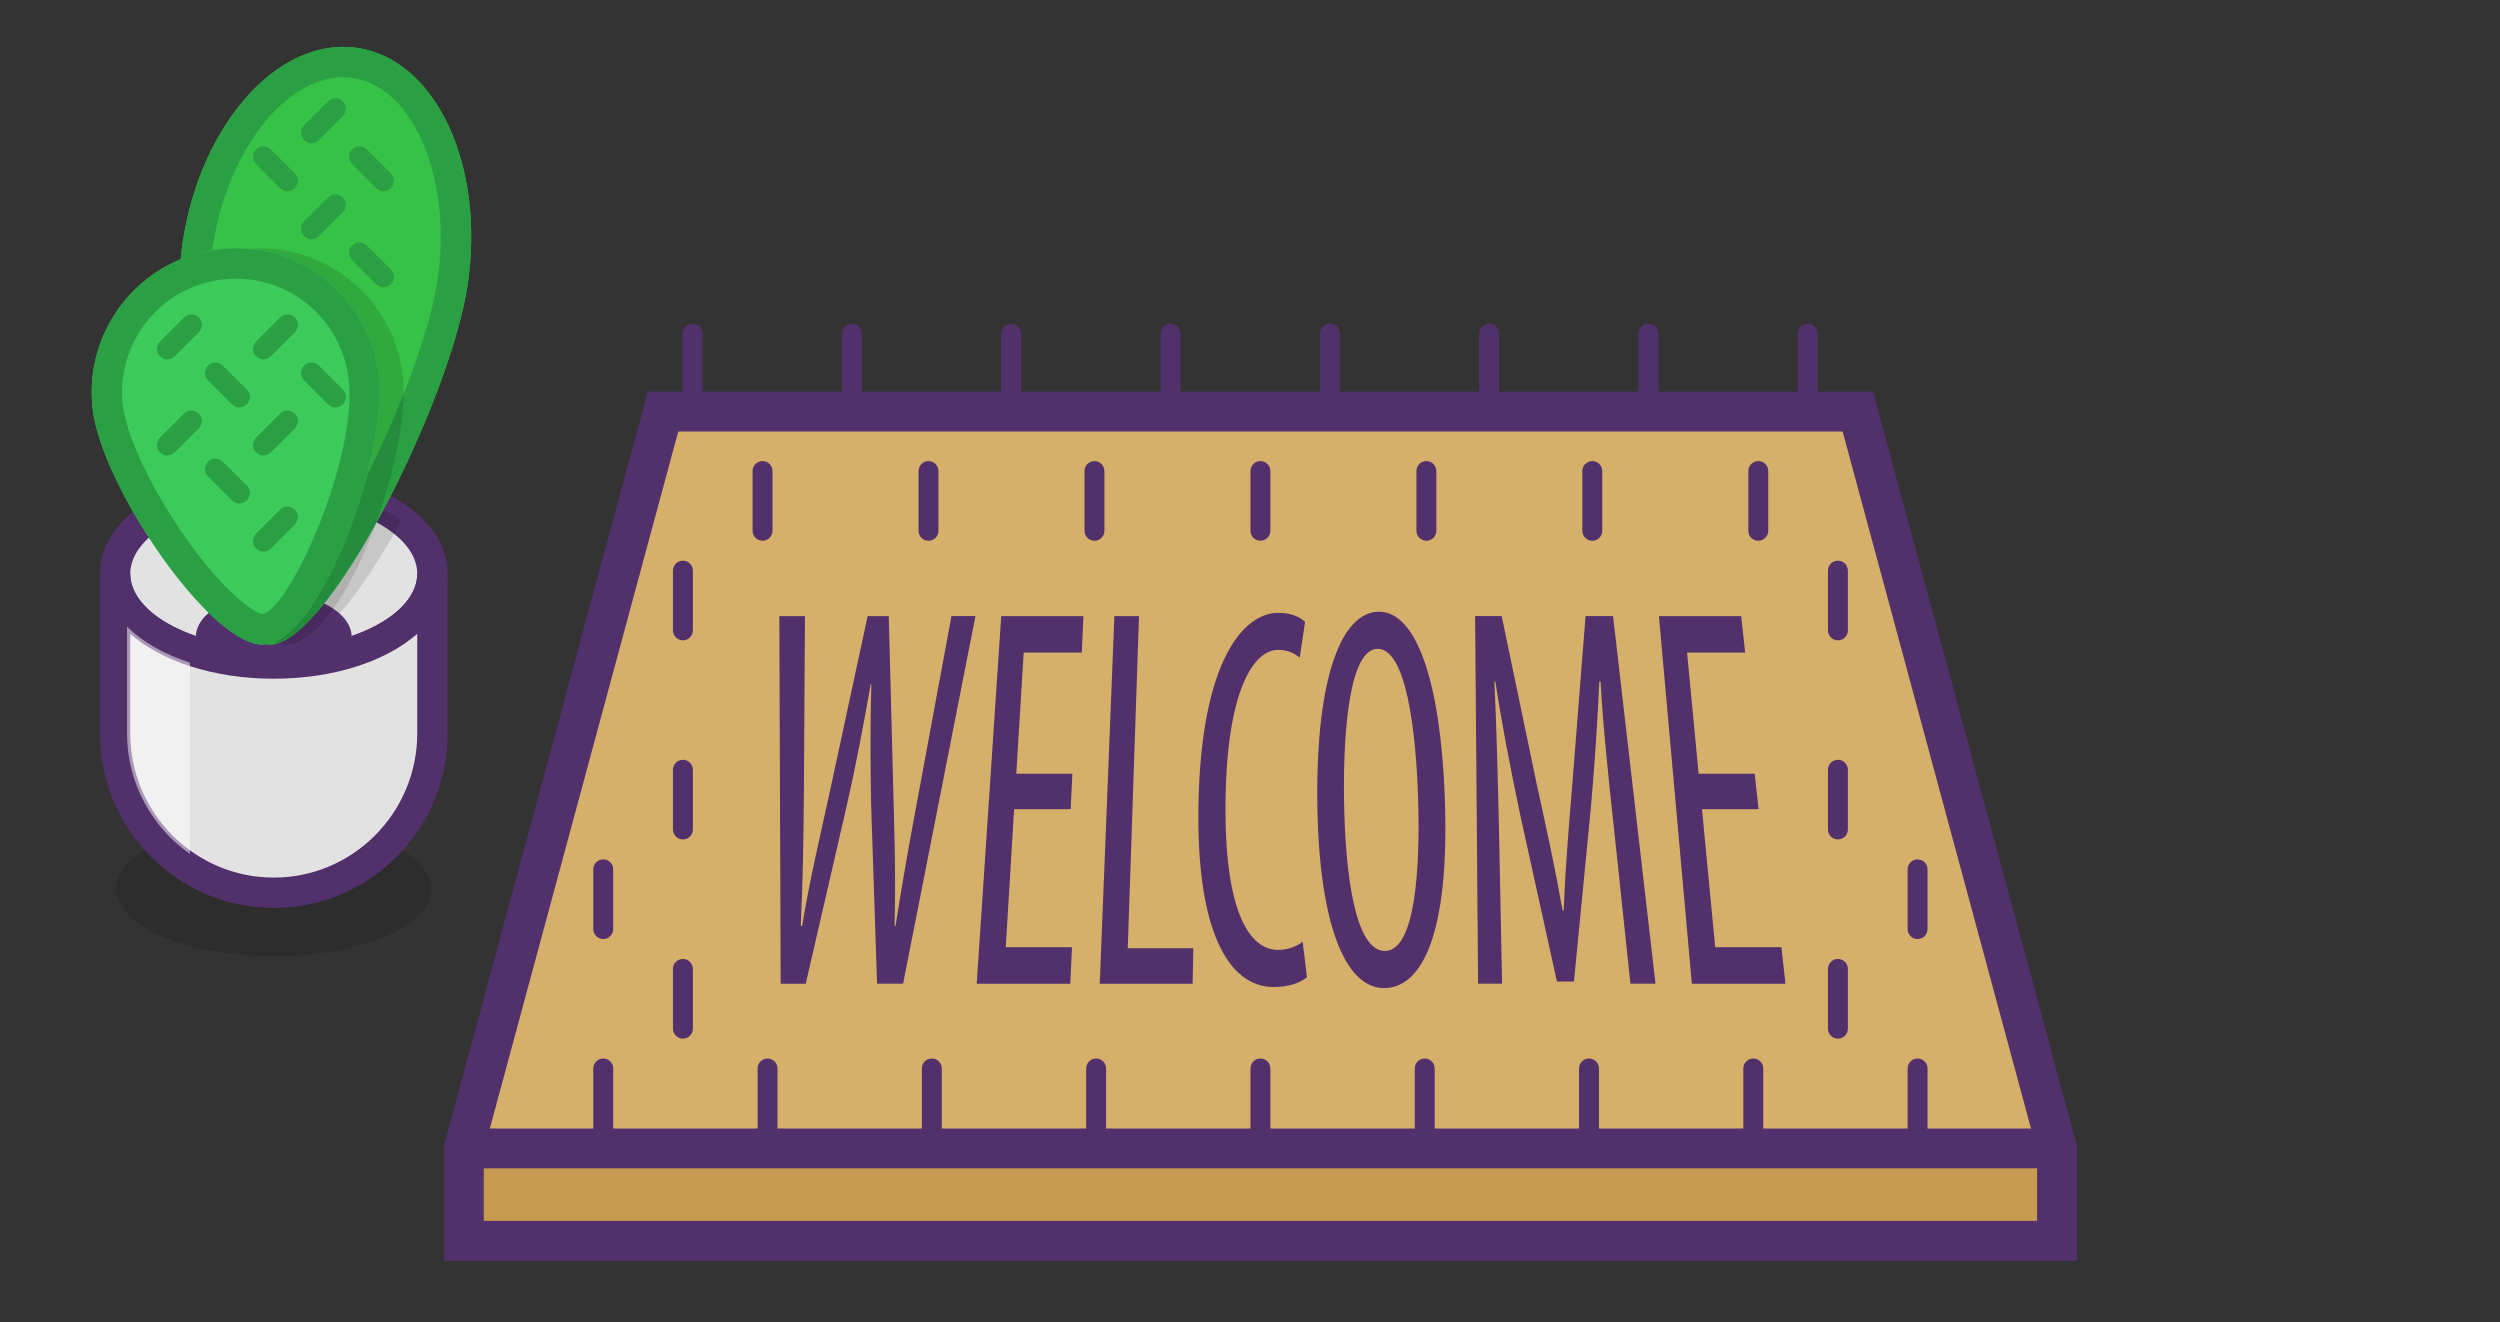 <?xml version="1.0" encoding="utf-8"?>
<!-- Generator: Adobe Illustrator 19.1.0, SVG Export Plug-In . SVG Version: 6.00 Build 0)  -->
<!DOCTYPE svg PUBLIC "-//W3C//DTD SVG 1.1//EN" "http://www.w3.org/Graphics/SVG/1.1/DTD/svg11.dtd">
<svg version="1.1" id="Layer_1" xmlns="http://www.w3.org/2000/svg" xmlns:xlink="http://www.w3.org/1999/xlink" x="0px" y="0px"
	 viewBox="0 15.27 60 31.73" enable-background="new 0 15.27 60 31.73" xml:space="preserve">
<rect x="0" y="15.27" width="60" height="31.73" fill="#333333" stroke="none"/>
<g>
	<ellipse fill="#E2E2E2" cx="6.57" cy="29.041" rx="3.808" ry="2.154"/>
	<path fill="#52306C" d="M6.57,31.56c-2.339,0-4.172-1.106-4.172-2.518s1.833-2.518,4.172-2.518s4.172,1.106,4.172,2.518
		C10.742,30.454,8.909,31.56,6.57,31.56z M6.57,27.251c-1.867,0-3.444,0.82-3.444,1.79s1.577,1.79,3.444,1.79s3.444-0.82,3.444-1.79
		S8.437,27.251,6.57,27.251z"/>
</g>
<ellipse opacity="0.12" enable-background="new    " cx="6.57" cy="36.598" rx="3.782" ry="1.621"/>
<polygon fill="#D6AF6B" points="49.368,42.832 11.132,42.832 15.912,25.148 44.588,25.148 "/>
<rect x="11.132" y="42.832" fill="#C69B4F" width="38.235" height="2.217"/>
<path fill="#52306C" d="M49.846,42.768L44.954,24.67H15.546l-4.891,18.099v0.541v2.217h39.191V43.31V42.768z M16.278,25.626h27.945
	l4.521,16.728H11.756L16.278,25.626z M48.89,44.571H11.61V43.31h37.28V44.571z"/>
<g>
	<g>
		<path fill="#52306C" d="M18.736,38.879l-0.032-8.822h0.615l-0.026,4.253c-0.008,1.113-0.024,2.095-0.075,3.182h0.033
			c0.183-1.113,0.414-2.069,0.659-3.195l0.913-4.24h0.507l0.108,4.149c0.028,1.047,0.062,2.054,0.031,3.285h0.024
			c0.198-1.269,0.376-2.225,0.564-3.233l0.778-4.202h0.576l-1.736,8.822h-0.626l-0.142-4.294c-0.017-0.928-0.025-1.924,0.005-2.892
			h-0.016c-0.174,0.994-0.354,1.95-0.578,2.932l-0.98,4.255C19.338,38.879,18.736,38.879,18.736,38.879z"/>
		<path fill="#52306C" d="M25.696,34.69h-1.357l-0.201,3.312h1.59l-0.041,0.877h-2.246l0.588-8.822h1.974l-0.041,0.876h-1.394
			l-0.177,2.907h1.346L25.696,34.69z"/>
		<path fill="#52306C" d="M26.745,30.057h0.591l-0.27,7.971h1.574l-0.017,0.851h-2.229L26.745,30.057z"/>
		<path fill="#52306C" d="M31.368,38.723c-0.174,0.143-0.449,0.235-0.8,0.235c-1.103,0-1.862-1.388-1.805-4.386
			c0.066-3.481,1.1-4.594,1.913-4.594c0.315,0,0.537,0.104,0.645,0.222l-0.127,0.851c-0.124-0.092-0.256-0.183-0.527-0.183
			c-0.557,0-1.22,0.915-1.254,3.613c-0.035,2.696,0.584,3.587,1.264,3.587c0.24,0,0.455-0.092,0.587-0.196L31.368,38.723z"/>
		<path fill="#52306C" d="M34.675,34.402c0.123,3.312-0.557,4.582-1.46,4.582c-0.936,0-1.576-1.559-1.6-4.53
			c-0.024-2.92,0.578-4.503,1.483-4.503C33.98,29.951,34.57,31.588,34.675,34.402z M32.257,34.468
			c0.026,1.819,0.274,3.626,0.98,3.626c0.72,0,0.851-1.924,0.798-3.652c-0.051-1.649-0.29-3.6-0.97-3.6
			C32.414,30.842,32.231,32.674,32.257,34.468z"/>
		<path fill="#52306C" d="M38.728,35.083c-0.128-1.165-0.263-2.462-0.314-3.456h-0.03c-0.046,0.981-0.112,2.029-0.207,3.063
			l-0.402,4.136h-0.409l-0.874-3.967c-0.236-1.126-0.45-2.212-0.603-3.233h-0.024c0.051,1.034,0.081,2.265,0.11,3.521l0.075,3.731
			h-0.576l-0.071-8.822h0.637l0.841,4.031c0.254,1.165,0.445,2.029,0.621,3.037h0.025c0.042-1.007,0.11-1.845,0.209-3.037
			l0.317-4.031h0.66l1.019,8.822H39.13L38.728,35.083z"/>
		<path fill="#52306C" d="M42.205,34.69h-1.357l0.316,3.312h1.59l0.097,0.877h-2.247l-0.79-8.822h1.974l0.096,0.876H40.49
			l0.277,2.907h1.346L42.205,34.69z"/>
	</g>
</g>
<g>
	<g>
		<path fill="#52306C" d="M16.622,25.427c-0.132,0-0.239-0.107-0.239-0.239v-1.912c0-0.132,0.107-0.239,0.239-0.239
			s0.239,0.107,0.239,0.239v1.912C16.861,25.32,16.754,25.427,16.622,25.427z"/>
		<path fill="#52306C" d="M20.446,25.427c-0.132,0-0.239-0.107-0.239-0.239v-1.912c0-0.132,0.107-0.239,0.239-0.239
			s0.239,0.107,0.239,0.239v1.912C20.685,25.32,20.578,25.427,20.446,25.427z"/>
		<path fill="#52306C" d="M24.269,25.427c-0.132,0-0.239-0.107-0.239-0.239v-1.912c0-0.132,0.107-0.239,0.239-0.239
			s0.239,0.107,0.239,0.239v1.912C24.508,25.32,24.401,25.427,24.269,25.427z"/>
		<path fill="#52306C" d="M28.093,25.427c-0.132,0-0.239-0.107-0.239-0.239v-1.912c0-0.132,0.107-0.239,0.239-0.239
			s0.239,0.107,0.239,0.239v1.912C28.332,25.32,28.225,25.427,28.093,25.427z"/>
		<path fill="#52306C" d="M31.916,25.427c-0.132,0-0.239-0.107-0.239-0.239v-1.912c0-0.132,0.107-0.239,0.239-0.239
			s0.239,0.107,0.239,0.239v1.912C32.155,25.32,32.048,25.427,31.916,25.427z"/>
		<path fill="#52306C" d="M35.74,25.427c-0.132,0-0.239-0.107-0.239-0.239v-1.912c0-0.132,0.107-0.239,0.239-0.239
			s0.239,0.107,0.239,0.239v1.912C35.979,25.32,35.871,25.427,35.74,25.427z"/>
		<path fill="#52306C" d="M39.563,25.427c-0.132,0-0.239-0.107-0.239-0.239v-1.912c0-0.132,0.107-0.239,0.239-0.239
			s0.239,0.107,0.239,0.239v1.912C39.802,25.32,39.695,25.427,39.563,25.427z"/>
		<path fill="#52306C" d="M43.387,25.427c-0.132,0-0.239-0.107-0.239-0.239v-1.912c0-0.132,0.107-0.239,0.239-0.239
			s0.239,0.107,0.239,0.239v1.912C43.626,25.32,43.518,25.427,43.387,25.427z"/>
	</g>
	<g>
		<path fill="#52306C" d="M18.301,28.248c-0.132,0-0.239-0.107-0.239-0.239v-1.434c0-0.132,0.107-0.239,0.239-0.239
			s0.239,0.107,0.239,0.239v1.434C18.54,28.141,18.434,28.248,18.301,28.248z"/>
		<path fill="#52306C" d="M22.284,28.248c-0.132,0-0.239-0.107-0.239-0.239v-1.434c0-0.132,0.107-0.239,0.239-0.239
			s0.239,0.107,0.239,0.239v1.434C22.523,28.141,22.416,28.248,22.284,28.248z"/>
		<path fill="#52306C" d="M26.267,28.248c-0.132,0-0.239-0.107-0.239-0.239v-1.434c0-0.132,0.107-0.239,0.239-0.239
			s0.239,0.107,0.239,0.239v1.434C26.506,28.141,26.399,28.248,26.267,28.248z"/>
		<path fill="#52306C" d="M30.25,28.248c-0.132,0-0.239-0.107-0.239-0.239v-1.434c0-0.132,0.107-0.239,0.239-0.239
			s0.239,0.107,0.239,0.239v1.434C30.489,28.141,30.382,28.248,30.25,28.248z"/>
		<path fill="#52306C" d="M34.233,28.248c-0.132,0-0.239-0.107-0.239-0.239v-1.434c0-0.132,0.107-0.239,0.239-0.239
			s0.239,0.107,0.239,0.239v1.434C34.472,28.141,34.365,28.248,34.233,28.248z"/>
		<path fill="#52306C" d="M38.215,28.248c-0.132,0-0.239-0.107-0.239-0.239v-1.434c0-0.132,0.107-0.239,0.239-0.239
			s0.239,0.107,0.239,0.239v1.434C38.454,28.141,38.347,28.248,38.215,28.248z"/>
		<path fill="#52306C" d="M42.199,28.248c-0.132,0-0.239-0.107-0.239-0.239v-1.434c0-0.132,0.107-0.239,0.239-0.239
			s0.239,0.107,0.239,0.239v1.434C42.438,28.141,42.33,28.248,42.199,28.248z"/>
	</g>
	<path fill="#52306C" d="M16.39,30.638c-0.132,0-0.239-0.107-0.239-0.239v-1.434c0-0.132,0.107-0.239,0.239-0.239
		s0.239,0.107,0.239,0.239v1.434C16.629,30.531,16.522,30.638,16.39,30.638z"/>
	<path fill="#52306C" d="M44.11,30.638c-0.132,0-0.239-0.107-0.239-0.239v-1.434c0-0.132,0.107-0.239,0.239-0.239
		s0.239,0.107,0.239,0.239v1.434C44.349,30.531,44.242,30.638,44.11,30.638z"/>
	<path fill="#52306C" d="M16.39,35.417c-0.132,0-0.239-0.107-0.239-0.239v-1.434c0-0.132,0.107-0.239,0.239-0.239
		s0.239,0.107,0.239,0.239v1.434C16.629,35.31,16.522,35.417,16.39,35.417z"/>
	<path fill="#52306C" d="M44.11,35.417c-0.132,0-0.239-0.107-0.239-0.239v-1.434c0-0.132,0.107-0.239,0.239-0.239
		s0.239,0.107,0.239,0.239v1.434C44.349,35.31,44.242,35.417,44.11,35.417z"/>
	<path fill="#52306C" d="M16.39,40.197c-0.132,0-0.239-0.107-0.239-0.239v-1.434c0-0.132,0.107-0.239,0.239-0.239
		s0.239,0.107,0.239,0.239v1.434C16.629,40.089,16.522,40.197,16.39,40.197z"/>
	<path fill="#52306C" d="M44.11,40.197c-0.132,0-0.239-0.107-0.239-0.239v-1.434c0-0.132,0.107-0.239,0.239-0.239
		s0.239,0.107,0.239,0.239v1.434C44.349,40.089,44.242,40.197,44.11,40.197z"/>
	<path fill="#52306C" d="M14.478,37.807c-0.132,0-0.239-0.107-0.239-0.239v-1.434c0-0.132,0.107-0.239,0.239-0.239
		s0.239,0.107,0.239,0.239v1.434C14.717,37.7,14.61,37.807,14.478,37.807z"/>
	<path fill="#52306C" d="M46.022,37.807c-0.132,0-0.239-0.107-0.239-0.239v-1.434c0-0.132,0.107-0.239,0.239-0.239
		s0.239,0.107,0.239,0.239v1.434C46.261,37.7,46.154,37.807,46.022,37.807z"/>
	<g>
		<path fill="#52306C" d="M14.478,42.586c-0.132,0-0.239-0.107-0.239-0.239v-1.434c0-0.132,0.107-0.239,0.239-0.239
			s0.239,0.107,0.239,0.239v1.434C14.717,42.479,14.61,42.586,14.478,42.586z"/>
		<path fill="#52306C" d="M18.421,42.586c-0.132,0-0.239-0.107-0.239-0.239v-1.434c0-0.132,0.107-0.239,0.239-0.239
			s0.239,0.107,0.239,0.239v1.434C18.66,42.479,18.553,42.586,18.421,42.586z"/>
		<path fill="#52306C" d="M22.364,42.586c-0.132,0-0.239-0.107-0.239-0.239v-1.434c0-0.132,0.107-0.239,0.239-0.239
			s0.239,0.107,0.239,0.239v1.434C22.603,42.479,22.496,42.586,22.364,42.586z"/>
		<path fill="#52306C" d="M26.307,42.586c-0.132,0-0.239-0.107-0.239-0.239v-1.434c0-0.132,0.107-0.239,0.239-0.239
			s0.239,0.107,0.239,0.239v1.434C26.546,42.479,26.439,42.586,26.307,42.586z"/>
		<path fill="#52306C" d="M30.25,42.586c-0.132,0-0.239-0.107-0.239-0.239v-1.434c0-0.132,0.107-0.239,0.239-0.239
			s0.239,0.107,0.239,0.239v1.434C30.489,42.479,30.382,42.586,30.25,42.586z"/>
		<path fill="#52306C" d="M34.193,42.586c-0.132,0-0.239-0.107-0.239-0.239v-1.434c0-0.132,0.107-0.239,0.239-0.239
			s0.239,0.107,0.239,0.239v1.434C34.432,42.479,34.325,42.586,34.193,42.586z"/>
		<path fill="#52306C" d="M38.136,42.586c-0.132,0-0.239-0.107-0.239-0.239v-1.434c0-0.132,0.107-0.239,0.239-0.239
			s0.239,0.107,0.239,0.239v1.434C38.375,42.479,38.268,42.586,38.136,42.586z"/>
		<path fill="#52306C" d="M42.079,42.586c-0.132,0-0.239-0.107-0.239-0.239v-1.434c0-0.132,0.107-0.239,0.239-0.239
			s0.239,0.107,0.239,0.239v1.434C42.318,42.479,42.211,42.586,42.079,42.586z"/>
		<path fill="#52306C" d="M46.022,42.586c-0.132,0-0.239-0.107-0.239-0.239v-1.434c0-0.132,0.107-0.239,0.239-0.239
			s0.239,0.107,0.239,0.239v1.434C46.261,42.479,46.154,42.586,46.022,42.586z"/>
	</g>
</g>
<g opacity="0.12">
	<path d="M6.57,26.887c-0.419,0-0.814,0.048-1.191,0.118c0.411,1.99,1.018,3.638,1.619,3.729c0.649,0.098,1.685-1.237,2.633-2.963
		C8.938,27.238,7.83,26.887,6.57,26.887z"/>
</g>
<ellipse fill="#52306C" cx="6.57" cy="30.561" rx="1.87" ry="1.058"/>
<g>
	<path fill="#36C147" d="M4.384,21.087c0.433-2.862,2.313-4.952,4.201-4.666c1.888,0.286,3.067,2.837,2.635,5.699
		s-3.451,8.817-4.798,8.614C5.202,30.55,3.951,23.95,4.384,21.087z"/>
	<path fill="#2A9F43" d="M8.238,17.123L8.238,17.123c0.079,0,0.159,0.006,0.238,0.018c1.462,0.221,2.389,2.451,2.023,4.871
		c-0.183,1.21-0.901,3.149-1.829,4.938c-1.056,2.036-1.812,2.812-2.115,3.012c-0.247-0.329-0.731-1.421-1.127-3.54
		c-0.374-2.003-0.501-4.055-0.324-5.226C5.449,18.912,6.826,17.123,8.238,17.123 M8.238,16.395c-1.766,0-3.448,2.006-3.854,4.692
		c-0.433,2.863,0.818,9.463,2.038,9.647c0.023,0.003,0.045,0.005,0.069,0.005c1.378,0,4.303-5.805,4.729-8.619
		c0.433-2.862-0.747-5.414-2.635-5.699C8.469,16.404,8.354,16.395,8.238,16.395L8.238,16.395z"/>
</g>
<g opacity="0.12">
	<path d="M2.8,25.087c-0.221-1.896,1.137-3.612,3.033-3.833c1.896-0.222,3.613,1.136,3.834,3.033s-1.375,6.291-2.728,6.449
		C5.713,30.878,3.021,26.983,2.8,25.087z"/>
</g>
<g>
	<path fill="#3CCB5A" d="M2.224,25.087c-0.222-1.896,1.136-3.612,3.033-3.833c1.896-0.222,3.612,1.136,3.833,3.033
		s-1.375,6.291-2.728,6.449C5.136,30.878,2.445,26.983,2.224,25.087z"/>
	<path fill="#2A9F43" d="M5.662,21.958L5.662,21.958c1.382,0,2.545,1.037,2.706,2.413c0.218,1.866-1.389,5.489-2.066,5.64
		c-0.192-0.02-0.931-0.522-1.879-1.881c-0.797-1.143-1.39-2.4-1.475-3.127c-0.084-0.724,0.118-1.437,0.57-2.009
		c0.452-0.572,1.1-0.933,1.824-1.017C5.449,21.964,5.556,21.958,5.662,21.958 M5.661,21.23c-0.134,0-0.269,0.008-0.405,0.024
		c-1.896,0.221-3.254,1.937-3.032,3.833c0.217,1.862,2.817,5.652,4.071,5.652c0.023,0,0.045-0.001,0.067-0.004
		c1.353-0.158,2.949-4.553,2.728-6.449C8.885,22.526,7.391,21.23,5.661,21.23L5.661,21.23z"/>
</g>
<line fill="none" stroke="#2A9F43" stroke-width="0.5" stroke-linecap="round" stroke-miterlimit="10" x1="7.475" y1="18.457" x2="8.051" y2="17.88"/>
<line fill="none" stroke="#2A9F43" stroke-width="0.5" stroke-linecap="round" stroke-miterlimit="10" x1="7.475" y1="20.762" x2="8.051" y2="20.186"/>
<line fill="none" stroke="#2A9F43" stroke-width="0.5" stroke-linecap="round" stroke-miterlimit="10" x1="4.016" y1="23.644" x2="4.593" y2="23.068"/>
<line fill="none" stroke="#2A9F43" stroke-width="0.5" stroke-linecap="round" stroke-miterlimit="10" x1="6.322" y1="25.95" x2="6.898" y2="25.374"/>
<line fill="none" stroke="#2A9F43" stroke-width="0.5" stroke-linecap="round" stroke-miterlimit="10" x1="4.016" y1="25.95" x2="4.593" y2="25.374"/>
<line fill="none" stroke="#2A9F43" stroke-width="0.5" stroke-linecap="round" stroke-miterlimit="10" x1="6.322" y1="28.256" x2="6.898" y2="27.679"/>
<line fill="none" stroke="#2A9F43" stroke-width="0.5" stroke-linecap="round" stroke-miterlimit="10" x1="6.322" y1="23.644" x2="6.898" y2="23.068"/>
<line fill="none" stroke="#2A9F43" stroke-width="0.5" stroke-linecap="round" stroke-miterlimit="10" x1="5.169" y1="24.221" x2="5.746" y2="24.797"/>
<line fill="none" stroke="#2A9F43" stroke-width="0.5" stroke-linecap="round" stroke-miterlimit="10" x1="7.475" y1="24.221" x2="8.051" y2="24.797"/>
<line fill="none" stroke="#2A9F43" stroke-width="0.5" stroke-linecap="round" stroke-miterlimit="10" x1="5.169" y1="26.527" x2="5.746" y2="27.103"/>
<line fill="none" stroke="#2A9F43" stroke-width="0.5" stroke-linecap="round" stroke-miterlimit="10" x1="8.628" y1="19.033" x2="9.204" y2="19.609"/>
<line fill="none" stroke="#2A9F43" stroke-width="0.5" stroke-linecap="round" stroke-miterlimit="10" x1="6.322" y1="19.033" x2="6.898" y2="19.609"/>
<line fill="none" stroke="#2A9F43" stroke-width="0.5" stroke-linecap="round" stroke-miterlimit="10" x1="8.628" y1="21.339" x2="9.204" y2="21.915"/>
<g>
	<path fill="#E2E2E2" d="M6.57,31.196c-2.103,0-3.808-0.964-3.808-2.154v3.827c0,2.114,1.705,3.827,3.808,3.827
		s3.808-1.713,3.808-3.827v-3.827C10.378,30.231,8.673,31.196,6.57,31.196z"/>
	<path fill="#52306C" d="M6.57,37.06c-2.301,0-4.172-1.88-4.172-4.191v-3.827h0.728c0,0.97,1.577,1.79,3.444,1.79
		s3.444-0.82,3.444-1.79h0.728v3.827C10.742,35.18,8.87,37.06,6.57,37.06z M3.126,30.481v2.388c0,1.909,1.545,3.463,3.444,3.463
		s3.444-1.554,3.444-3.463v-2.388c-0.746,0.656-1.998,1.078-3.444,1.078S3.872,31.137,3.126,30.481z"/>
</g>
<path opacity="0.5" fill="#FFFFFF" enable-background="new    " d="M3.049,30.309v2.56c0,1.199,0.599,2.256,1.509,2.896v-4.591
	C3.934,30.969,3.412,30.673,3.049,30.309z"/>
</svg>
